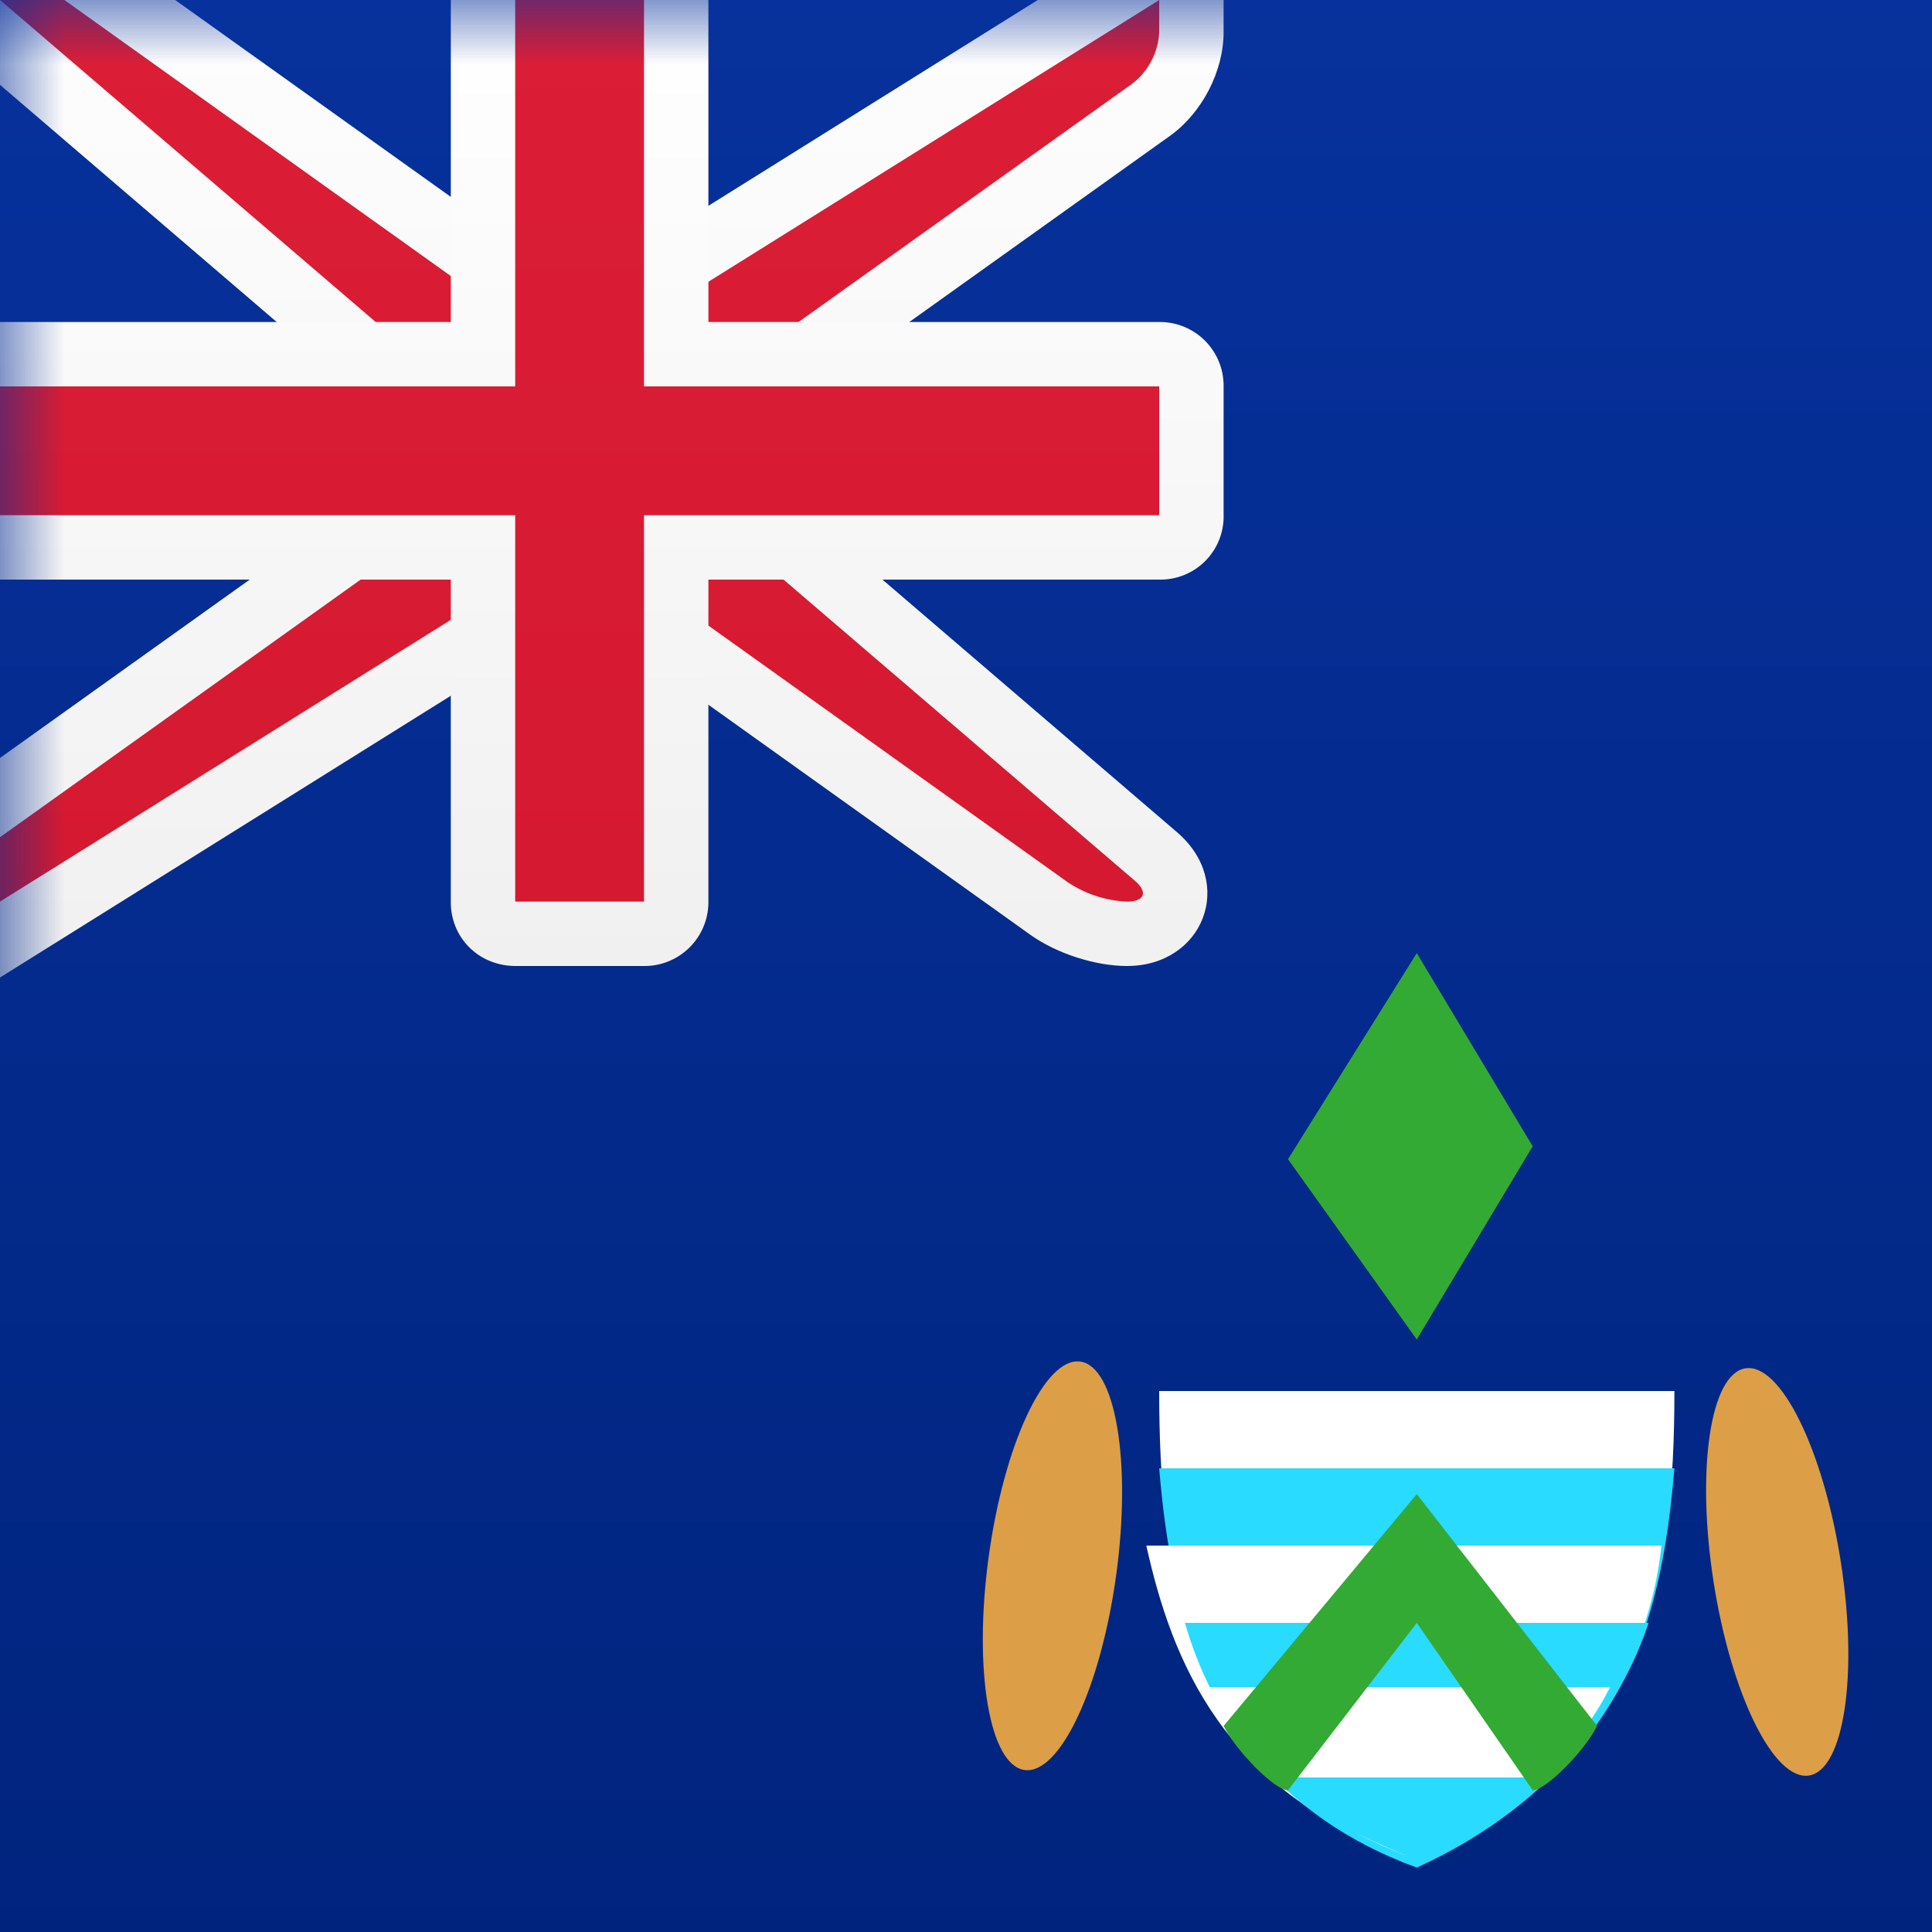 <svg width="15" height="15" xmlns="http://www.w3.org/2000/svg" xmlns:xlink="http://www.w3.org/1999/xlink"><rect width="100%" height="100%" fill="#808080" stroke="none"/><defs><linearGradient x1="50%" y1="0%" x2="50%" y2="100%" id="b"><stop stop-color="#07319C" offset="0%"/><stop stop-color="#00247E" offset="100%"/></linearGradient><path id="a" d="M0 0h15v15H0z"/><linearGradient x1="50%" y1="0%" x2="50%" y2="100%" id="d"><stop stop-color="#A7D2FF" offset="0%"/><stop stop-color="#91C6FD" offset="100%"/></linearGradient><path d="M0 2.917V.425C0 .19.172 0 .398 0h3.204C3.822 0 4 .19 4 .425v2.492C4 4.583 2 5 2 5s-2-.417-2-2.083z" id="e"/><linearGradient x1="50%" y1="0%" x2="50%" y2="100%" id="f"><stop stop-color="#EE7B2D" offset="0%"/><stop stop-color="#CC621A" offset="100%"/></linearGradient><path d="M0 2.917V.425C0 .19.172 0 .398 0h3.204C3.822 0 4 .19 4 .425v2.492C4 4.583 2 5 2 5s-2-.417-2-2.083z" id="h"/><path d="M0 2.917V.425C0 .19.172 0 .398 0h3.204C3.822 0 4 .19 4 .425v2.492C4 4.583 2 5 2 5s-2-.417-2-2.083z" id="j"/><path d="M0 2.917V.425C0 .19.172 0 .398 0h3.204C3.822 0 4 .19 4 .425v2.492C4 4.583 2 5 2 5s-2-.417-2-2.083z" id="l"/><linearGradient x1="50%" y1="0%" x2="50%" y2="100%" id="m"><stop stop-color="#FFFC4B" offset="0%"/><stop stop-color="#FFFC38" offset="100%"/></linearGradient><linearGradient x1="50%" y1="0%" x2="50%" y2="100%" id="o"><stop stop-color="#FFF" offset="0%"/><stop stop-color="#F0F0F0" offset="100%"/></linearGradient><linearGradient x1="50%" y1="0%" x2="50%" y2="100%" id="p"><stop stop-color="#DB1E36" offset="0%"/><stop stop-color="#D51931" offset="100%"/></linearGradient></defs><g fill="none" fill-rule="evenodd"><mask id="c" fill="#fff"><use xlink:href="#a"/></mask><use fill="url(#b)" xlink:href="#a"/><g mask="url(#c)"><path d="M5 4.23L.648.5H2.66L6.16 3h.697L11.5.098V1.25c0 .303-.167.627-.418.806L8 4.257v.513l3.137 2.69c.462.395.204 1.04-.387 1.04-.245 0-.545-.096-.75-.242L6.84 6h-.697L1.5 8.902v-1.66l3.5-2.5V4.23z" fill="url(#o)" transform="translate(-2 -1)"/><path d="M5.5 4L2 1h.5L6 3.5h1L11 1v.25a.537.537 0 0 1-.208.399L7.5 4v1l3.312 2.839c.104.089.072.161-.062.161a.898.898 0 0 1-.458-.149L7 5.5H6L2 8v-.5L5.5 5V4z" fill="url(#p)" transform="translate(-2 -1)"/><path d="M2 3.5v2h3.5v2.505c0 .273.214.495.505.495h.99a.496.496 0 0 0 .505-.495V5.5h3.51a.49.49 0 0 0 .49-.505v-.99a.495.495 0 0 0-.49-.505H7.5V1h-2v2.5H2z" fill="url(#o)" transform="translate(-2 -1)"/><path fill="url(#p)" d="M2 4h4V1h1v3h4v1H7v3H6V5H2z" transform="translate(-2 -1)"/></g></g><g><path fill="#FFFFFF" d="M13,10.8c0,1.4-0.2,2.9-2,3.6c-1.8-0.7-2-2.2-2-3.6L13,10.8L13,10.8z"/><path fill="#29DBFF" d="M13,11.4c-0.1,1.2-0.4,2.4-2,3c-1.6-0.6-1.9-1.8-2-3"/><path fill="#FFFFFF" d="M12.9,12c-0.1,0.9-0.6,1.9-2,2.4c-1.4-0.5-1.8-1.5-2-2.4"/><path fill="#29DBFF" d="M12.8,12.6c-0.2,0.6-0.7,1.4-1.8,1.9c-1.1-0.4-1.6-1.2-1.8-1.9"/><path fill="#FFFFFF" d="M12.5,13.1c-0.2,0.4-0.6,0.9-1.6,1.3c-1-0.4-1.3-0.9-1.6-1.3"/><path fill="#29DBFF" d="M12,13.8c-0.3,0.3-0.4,0.4-1.1,0.6c-0.7-0.3-0.8-0.4-1-0.6"/><path fill="#33aa33" d="M11,12.6c0,0-1,1.3-1,1.3c-0.1,0-0.4-0.3-0.5-0.5l1.5-1.8l1.4,1.8c-0.1,0.2-0.4,0.5-0.5,0.5"/></g><polygon fill="#33aa33" points="11,7.4 10,9 11,10.4 11.9,8.9 "/><ellipse transform="matrix(0.988 -0.154 0.154 0.988 -1.715 2.276)" fill="#dc9f47" cx="13.8" cy="12.2" rx="0.5" ry="1.6"/><ellipse transform="matrix(0.135 -0.991 0.991 0.135 -5.026 18.636)" fill="#dc9f47" cx="8.2" cy="12.2" rx="1.6" ry="0.5"/></svg>